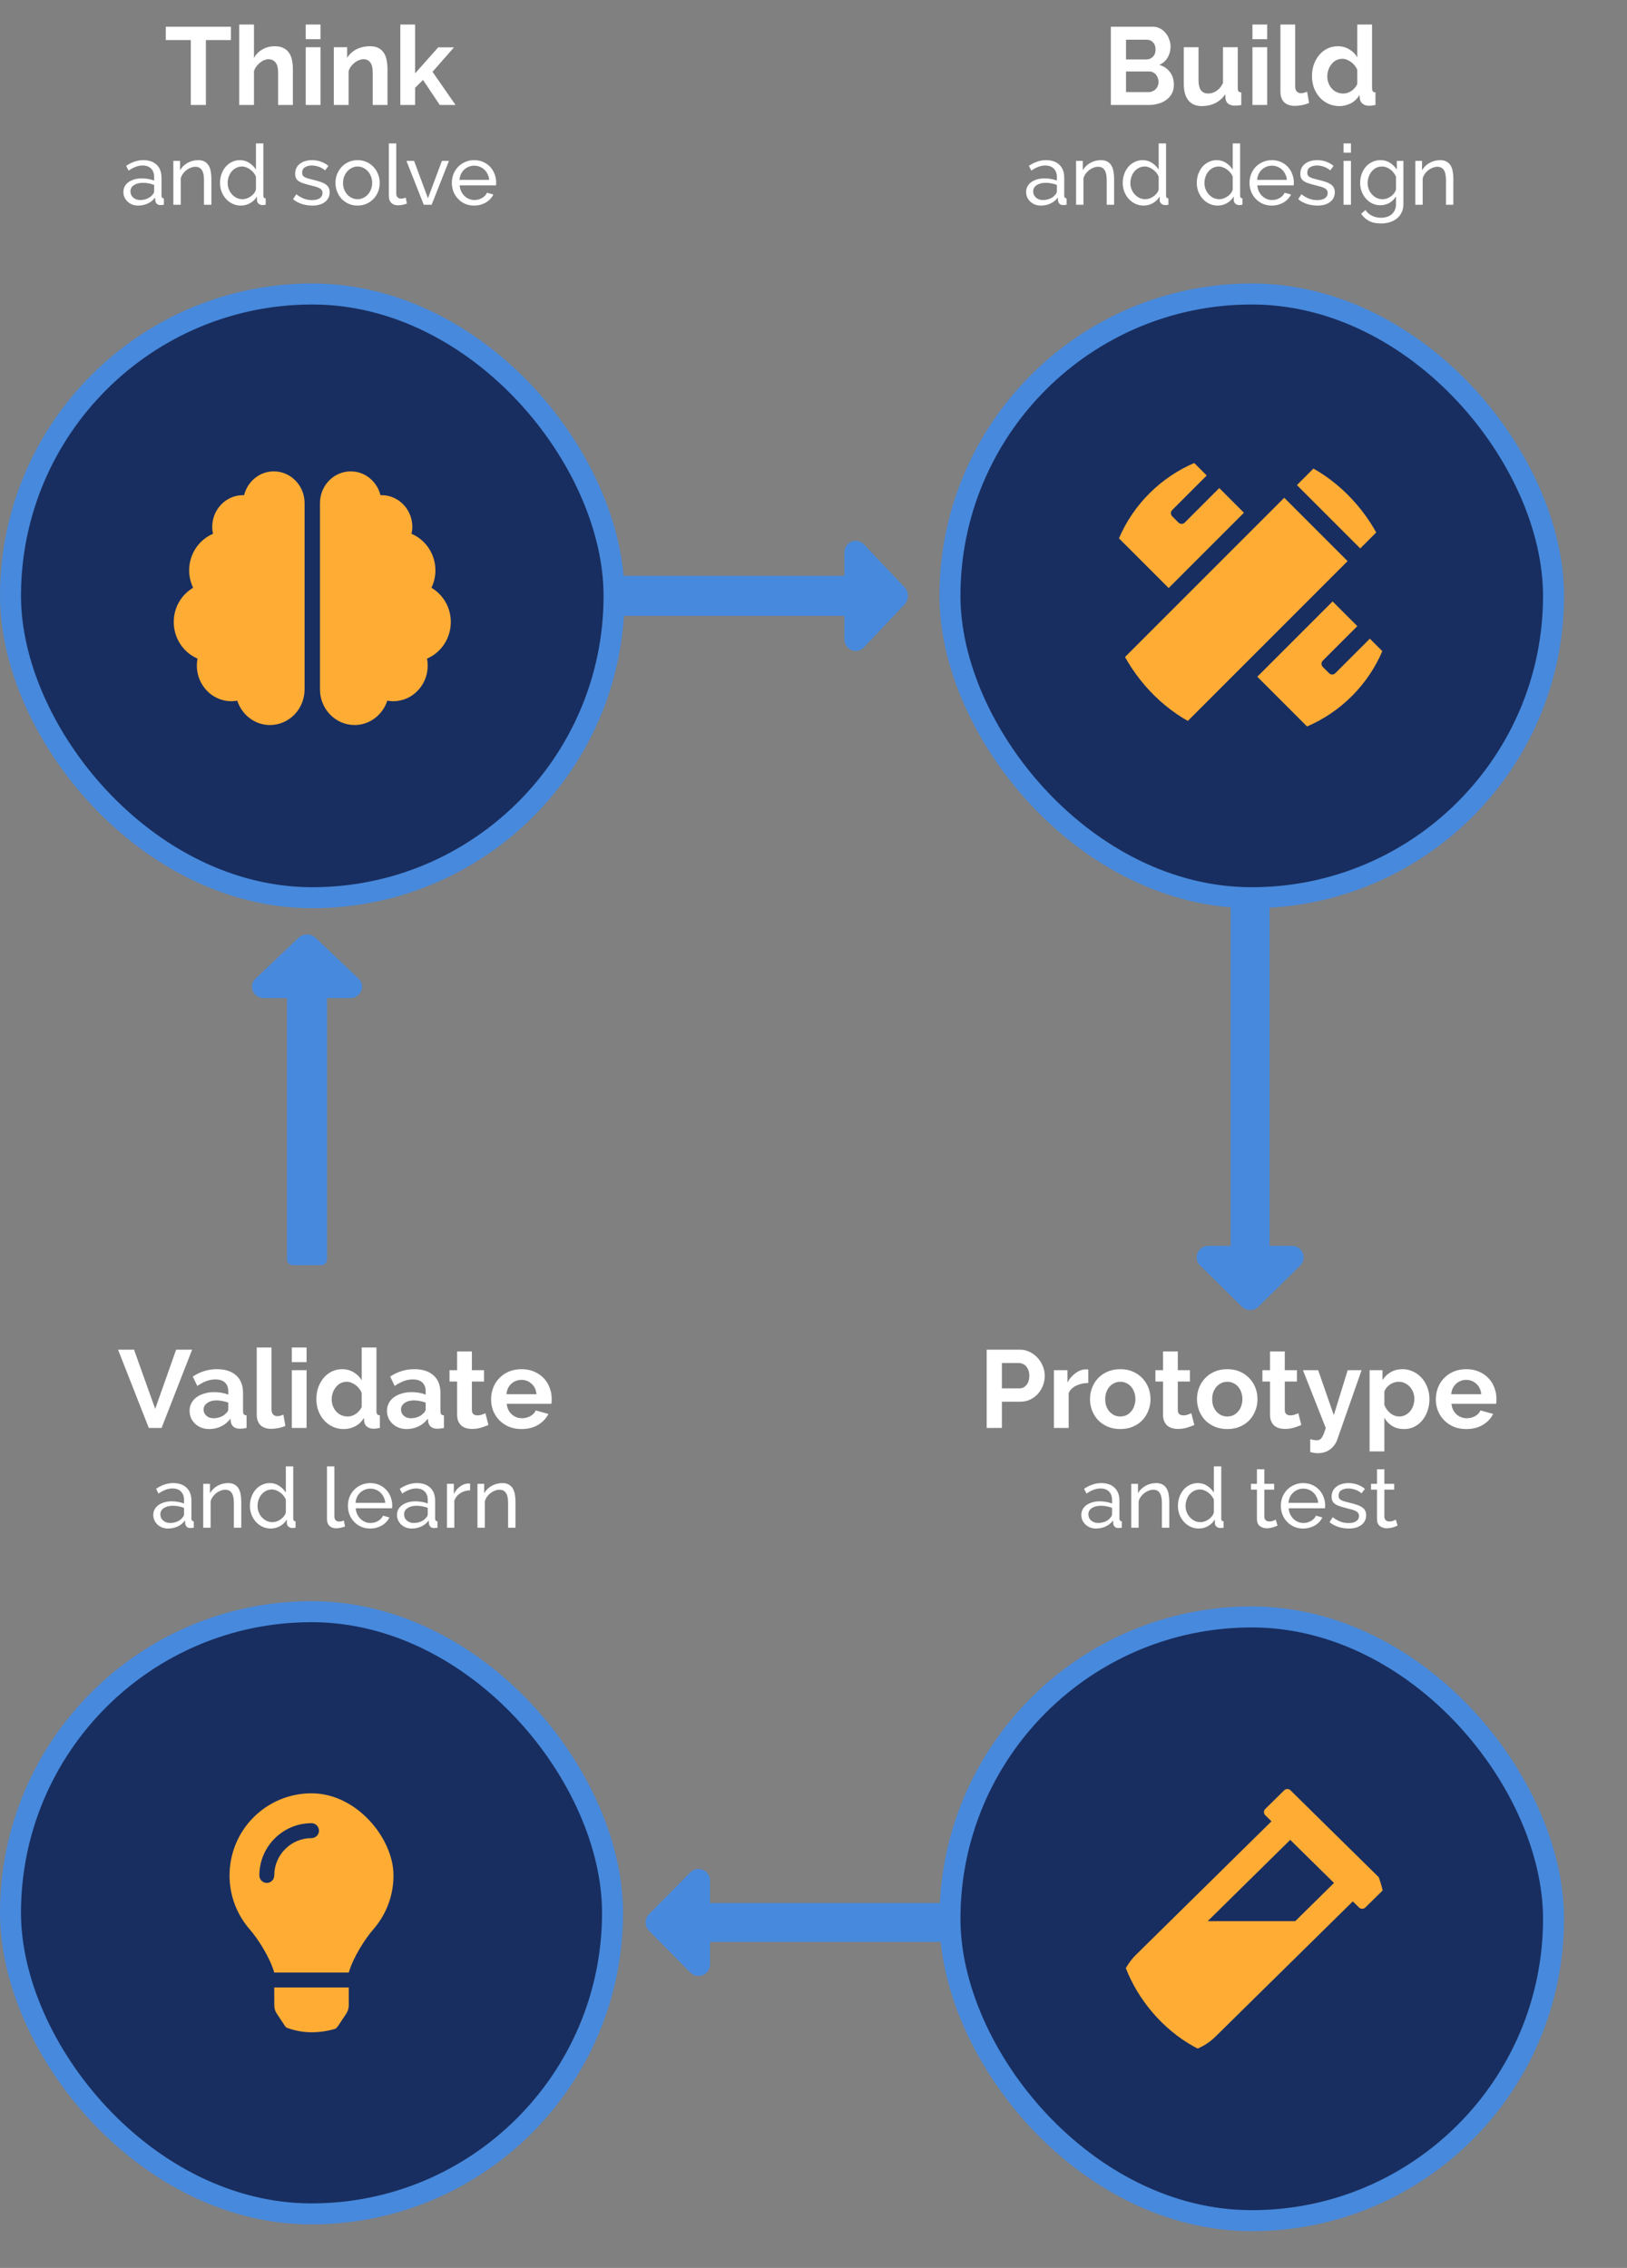 <svg width="310" height="432" viewBox="0 0 310 432" fill="none" xmlns="http://www.w3.org/2000/svg">
<rect x="0" y="0" width="310" height="432" fill="#808080" stroke="none"/>
<path d="M43.999 7.631H39.232V20H36.355V7.631H31.588V5.09H43.999V7.631ZM55.804 20H52.99V13.826C52.99 12.958 52.829 12.321 52.507 11.915C52.185 11.495 51.73 11.285 51.142 11.285C50.89 11.285 50.624 11.341 50.344 11.453C50.064 11.565 49.798 11.726 49.546 11.936C49.294 12.132 49.063 12.37 48.853 12.65C48.643 12.93 48.489 13.238 48.391 13.574V20H45.577V4.67H48.391V11.033C48.797 10.319 49.343 9.773 50.029 9.395C50.729 9.003 51.499 8.807 52.339 8.807C53.053 8.807 53.634 8.933 54.082 9.185C54.53 9.423 54.88 9.745 55.132 10.151C55.384 10.557 55.559 11.019 55.657 11.537C55.755 12.055 55.804 12.587 55.804 13.133V20ZM58.251 20V8.996H61.065V20H58.251ZM58.251 7.463V4.67H61.065V7.463H58.251ZM73.83 20H71.016V13.826C71.016 12.944 70.862 12.3 70.554 11.894C70.246 11.488 69.819 11.285 69.273 11.285C68.993 11.285 68.706 11.341 68.412 11.453C68.118 11.565 67.838 11.726 67.572 11.936C67.32 12.132 67.089 12.37 66.879 12.65C66.669 12.93 66.515 13.238 66.417 13.574V20H63.603V8.996H66.144V11.033C66.55 10.333 67.138 9.787 67.908 9.395C68.678 9.003 69.546 8.807 70.512 8.807C71.198 8.807 71.758 8.933 72.192 9.185C72.626 9.437 72.962 9.766 73.2 10.172C73.438 10.578 73.599 11.04 73.683 11.558C73.781 12.076 73.83 12.601 73.83 13.133V20ZM83.795 20L80.603 15.233L79.091 16.724V20H76.277V4.67H79.091V13.973L83.501 9.017H86.504L82.409 13.679L86.798 20H83.795ZM26.311 39.16C25.917 39.16 25.549 39.096 25.207 38.968C24.866 38.829 24.567 38.643 24.311 38.408C24.066 38.173 23.869 37.901 23.719 37.592C23.581 37.272 23.511 36.925 23.511 36.552C23.511 36.168 23.597 35.821 23.767 35.512C23.938 35.192 24.178 34.92 24.487 34.696C24.807 34.472 25.181 34.296 25.607 34.168C26.045 34.04 26.519 33.976 27.031 33.976C27.437 33.976 27.847 34.013 28.263 34.088C28.679 34.163 29.047 34.264 29.367 34.392V33.72C29.367 33.037 29.175 32.504 28.791 32.12C28.407 31.725 27.863 31.528 27.159 31.528C26.317 31.528 25.431 31.853 24.503 32.504L24.039 31.592C25.117 30.867 26.199 30.504 27.287 30.504C28.386 30.504 29.239 30.797 29.847 31.384C30.466 31.971 30.775 32.797 30.775 33.864V37.272C30.775 37.603 30.925 37.773 31.223 37.784V39C31.074 39.021 30.951 39.037 30.855 39.048C30.759 39.059 30.658 39.064 30.551 39.064C30.274 39.064 30.05 38.984 29.879 38.824C29.719 38.653 29.623 38.451 29.591 38.216L29.559 37.624C29.186 38.125 28.711 38.509 28.135 38.776C27.57 39.032 26.962 39.16 26.311 39.16ZM26.679 38.104C27.181 38.104 27.645 38.013 28.071 37.832C28.509 37.64 28.839 37.389 29.063 37.08C29.266 36.877 29.367 36.669 29.367 36.456V35.224C28.685 34.957 27.975 34.824 27.239 34.824C26.535 34.824 25.959 34.973 25.511 35.272C25.074 35.571 24.855 35.96 24.855 36.44C24.855 36.675 24.898 36.893 24.983 37.096C25.079 37.299 25.207 37.475 25.367 37.624C25.538 37.773 25.735 37.891 25.959 37.976C26.183 38.061 26.423 38.104 26.679 38.104ZM40.275 39H38.867V34.328C38.867 33.432 38.728 32.781 38.451 32.376C38.184 31.971 37.773 31.768 37.219 31.768C36.931 31.768 36.643 31.827 36.355 31.944C36.067 32.051 35.795 32.2 35.539 32.392C35.283 32.584 35.059 32.813 34.867 33.08C34.675 33.347 34.531 33.64 34.435 33.96V39H33.027V30.648H34.307V32.44C34.637 31.853 35.112 31.384 35.731 31.032C36.36 30.68 37.043 30.504 37.779 30.504C38.259 30.504 38.659 30.595 38.979 30.776C39.299 30.947 39.555 31.192 39.747 31.512C39.939 31.821 40.072 32.189 40.147 32.616C40.232 33.043 40.275 33.507 40.275 34.008V39ZM45.904 39.16C45.328 39.16 44.795 39.043 44.304 38.808C43.813 38.573 43.392 38.259 43.04 37.864C42.688 37.469 42.411 37.011 42.208 36.488C42.016 35.965 41.92 35.416 41.92 34.84C41.92 34.253 42.011 33.699 42.192 33.176C42.384 32.643 42.645 32.179 42.976 31.784C43.318 31.389 43.718 31.08 44.176 30.856C44.645 30.621 45.157 30.504 45.712 30.504C46.384 30.504 46.981 30.68 47.504 31.032C48.038 31.384 48.459 31.811 48.768 32.312V27.32H50.176V37.272C50.176 37.603 50.325 37.773 50.624 37.784V39C50.475 39.021 50.352 39.037 50.256 39.048C50.171 39.059 50.086 39.064 50 39.064C49.723 39.064 49.477 38.973 49.264 38.792C49.062 38.6 48.96 38.381 48.96 38.136V37.432C48.63 37.976 48.187 38.403 47.632 38.712C47.088 39.011 46.512 39.16 45.904 39.16ZM46.24 37.944C46.496 37.944 46.758 37.896 47.024 37.8C47.301 37.704 47.557 37.571 47.792 37.4C48.038 37.229 48.245 37.032 48.416 36.808C48.597 36.573 48.715 36.328 48.768 36.072V33.672C48.672 33.405 48.528 33.155 48.336 32.92C48.144 32.675 47.925 32.467 47.68 32.296C47.446 32.115 47.19 31.976 46.912 31.88C46.645 31.773 46.379 31.72 46.112 31.72C45.696 31.72 45.318 31.811 44.976 31.992C44.645 32.163 44.358 32.397 44.112 32.696C43.877 32.984 43.696 33.32 43.568 33.704C43.44 34.077 43.376 34.461 43.376 34.856C43.376 35.272 43.451 35.672 43.6 36.056C43.749 36.429 43.952 36.755 44.208 37.032C44.464 37.309 44.763 37.533 45.104 37.704C45.456 37.864 45.835 37.944 46.24 37.944ZM59.502 39.16C58.83 39.16 58.168 39.059 57.517 38.856C56.867 38.643 56.307 38.339 55.837 37.944L56.446 37C56.936 37.373 57.427 37.656 57.917 37.848C58.408 38.029 58.925 38.12 59.469 38.12C60.078 38.12 60.557 38.003 60.91 37.768C61.272 37.523 61.453 37.181 61.453 36.744C61.453 36.541 61.406 36.371 61.309 36.232C61.214 36.083 61.069 35.955 60.877 35.848C60.685 35.741 60.44 35.645 60.142 35.56C59.843 35.475 59.496 35.384 59.102 35.288C58.6 35.16 58.168 35.037 57.806 34.92C57.443 34.803 57.144 34.664 56.91 34.504C56.675 34.344 56.504 34.152 56.398 33.928C56.291 33.704 56.237 33.427 56.237 33.096C56.237 32.68 56.318 32.312 56.477 31.992C56.648 31.661 56.877 31.389 57.166 31.176C57.453 30.952 57.789 30.787 58.173 30.68C58.568 30.563 58.989 30.504 59.438 30.504C60.067 30.504 60.654 30.605 61.197 30.808C61.742 31.011 62.2 31.277 62.574 31.608L61.934 32.456C61.581 32.147 61.187 31.917 60.749 31.768C60.312 31.608 59.864 31.528 59.406 31.528C58.894 31.528 58.456 31.64 58.093 31.864C57.742 32.077 57.566 32.424 57.566 32.904C57.566 33.096 57.597 33.256 57.661 33.384C57.736 33.512 57.853 33.624 58.014 33.72C58.173 33.816 58.376 33.901 58.621 33.976C58.877 34.051 59.181 34.131 59.533 34.216C60.088 34.344 60.568 34.477 60.974 34.616C61.389 34.744 61.731 34.899 61.998 35.08C62.275 35.261 62.477 35.475 62.605 35.72C62.744 35.965 62.813 36.264 62.813 36.616C62.813 37.395 62.515 38.013 61.917 38.472C61.32 38.931 60.515 39.16 59.502 39.16ZM68.128 39.16C67.498 39.16 66.922 39.043 66.4 38.808C65.888 38.573 65.445 38.259 65.072 37.864C64.709 37.469 64.426 37.011 64.224 36.488C64.021 35.965 63.92 35.416 63.92 34.84C63.92 34.253 64.021 33.699 64.224 33.176C64.437 32.653 64.725 32.195 65.088 31.8C65.461 31.405 65.904 31.091 66.416 30.856C66.938 30.621 67.509 30.504 68.128 30.504C68.746 30.504 69.317 30.621 69.84 30.856C70.362 31.091 70.805 31.405 71.168 31.8C71.541 32.195 71.829 32.653 72.032 33.176C72.245 33.699 72.352 34.253 72.352 34.84C72.352 35.416 72.25 35.965 72.048 36.488C71.845 37.011 71.557 37.469 71.184 37.864C70.81 38.259 70.362 38.573 69.84 38.808C69.328 39.043 68.757 39.16 68.128 39.16ZM65.36 34.856C65.36 35.293 65.429 35.699 65.568 36.072C65.717 36.445 65.914 36.771 66.16 37.048C66.416 37.325 66.709 37.544 67.04 37.704C67.381 37.864 67.744 37.944 68.128 37.944C68.512 37.944 68.869 37.864 69.2 37.704C69.541 37.544 69.84 37.325 70.096 37.048C70.352 36.76 70.549 36.429 70.688 36.056C70.837 35.672 70.912 35.261 70.912 34.824C70.912 34.397 70.837 33.997 70.688 33.624C70.549 33.24 70.352 32.909 70.096 32.632C69.84 32.344 69.541 32.12 69.2 31.96C68.869 31.8 68.512 31.72 68.128 31.72C67.744 31.72 67.381 31.805 67.04 31.976C66.709 32.136 66.416 32.36 66.16 32.648C65.914 32.925 65.717 33.256 65.568 33.64C65.429 34.013 65.36 34.419 65.36 34.856ZM74.09 27.32H75.498V36.84C75.498 37.149 75.578 37.395 75.738 37.576C75.909 37.747 76.143 37.832 76.442 37.832C76.559 37.832 76.698 37.816 76.858 37.784C77.018 37.741 77.167 37.693 77.306 37.64L77.53 38.776C77.295 38.872 77.018 38.952 76.698 39.016C76.378 39.08 76.095 39.112 75.85 39.112C75.306 39.112 74.874 38.957 74.554 38.648C74.245 38.339 74.09 37.907 74.09 37.352V27.32ZM80.74 39L77.444 30.648H78.9L81.54 37.768L84.195 30.648H85.54L82.243 39H80.74ZM90.348 39.16C89.718 39.16 89.142 39.048 88.62 38.824C88.097 38.589 87.649 38.275 87.276 37.88C86.902 37.485 86.609 37.027 86.396 36.504C86.193 35.971 86.092 35.411 86.092 34.824C86.092 34.237 86.193 33.683 86.396 33.16C86.609 32.637 86.902 32.179 87.276 31.784C87.66 31.389 88.113 31.08 88.636 30.856C89.158 30.621 89.734 30.504 90.364 30.504C90.993 30.504 91.564 30.621 92.076 30.856C92.598 31.091 93.041 31.405 93.404 31.8C93.766 32.184 94.044 32.637 94.236 33.16C94.438 33.672 94.54 34.205 94.54 34.76C94.54 34.877 94.534 34.984 94.524 35.08C94.524 35.176 94.518 35.251 94.508 35.304H87.58C87.612 35.72 87.708 36.099 87.868 36.44C88.028 36.781 88.236 37.075 88.492 37.32C88.748 37.565 89.036 37.757 89.356 37.896C89.686 38.035 90.033 38.104 90.396 38.104C90.652 38.104 90.902 38.072 91.148 38.008C91.393 37.933 91.622 37.837 91.836 37.72C92.049 37.603 92.236 37.459 92.396 37.288C92.566 37.117 92.694 36.925 92.78 36.712L93.996 37.048C93.857 37.357 93.665 37.64 93.42 37.896C93.185 38.152 92.908 38.376 92.588 38.568C92.278 38.749 91.932 38.893 91.548 39C91.164 39.107 90.764 39.16 90.348 39.16ZM93.212 34.264C93.18 33.869 93.078 33.507 92.908 33.176C92.748 32.835 92.54 32.547 92.284 32.312C92.038 32.077 91.75 31.896 91.42 31.768C91.089 31.629 90.737 31.56 90.364 31.56C89.99 31.56 89.638 31.629 89.308 31.768C88.977 31.896 88.684 32.083 88.428 32.328C88.182 32.563 87.98 32.845 87.82 33.176C87.67 33.507 87.58 33.869 87.548 34.264H93.212Z" fill="white"/>
<path d="M223.662 16.157C223.662 16.787 223.536 17.34 223.284 17.816C223.032 18.292 222.682 18.691 222.234 19.013C221.8 19.335 221.289 19.58 220.701 19.748C220.127 19.916 219.511 20 218.853 20H211.65V5.09H219.63C220.148 5.09 220.617 5.202 221.037 5.426C221.457 5.65 221.814 5.944 222.108 6.308C222.402 6.658 222.626 7.064 222.78 7.526C222.948 7.974 223.032 8.429 223.032 8.891C223.032 9.619 222.85 10.305 222.486 10.949C222.122 11.579 221.59 12.048 220.89 12.356C221.744 12.608 222.416 13.063 222.906 13.721C223.41 14.365 223.662 15.177 223.662 16.157ZM220.743 15.611C220.743 15.345 220.694 15.093 220.596 14.855C220.512 14.603 220.393 14.386 220.239 14.204C220.085 14.022 219.903 13.882 219.693 13.784C219.483 13.672 219.252 13.616 219 13.616H214.548V17.543H218.853C219.119 17.543 219.364 17.494 219.588 17.396C219.826 17.298 220.029 17.165 220.197 16.997C220.365 16.815 220.498 16.605 220.596 16.367C220.694 16.129 220.743 15.877 220.743 15.611ZM214.548 7.568V11.327H218.412C218.902 11.327 219.315 11.159 219.651 10.823C220.001 10.487 220.176 10.025 220.176 9.437C220.176 8.863 220.015 8.408 219.693 8.072C219.385 7.736 219 7.568 218.538 7.568H214.548ZM229.011 20.21C227.877 20.21 227.016 19.846 226.428 19.118C225.84 18.39 225.546 17.312 225.546 15.884V8.996H228.36V15.275C228.36 16.969 228.969 17.816 230.187 17.816C230.733 17.816 231.258 17.655 231.762 17.333C232.28 16.997 232.7 16.493 233.022 15.821V8.996H235.836V16.766C235.836 17.06 235.885 17.27 235.983 17.396C236.095 17.522 236.27 17.592 236.508 17.606V20C236.228 20.056 235.99 20.091 235.794 20.105C235.612 20.119 235.444 20.126 235.29 20.126C234.786 20.126 234.373 20.014 234.051 19.79C233.743 19.552 233.561 19.23 233.505 18.824L233.442 17.942C232.952 18.698 232.322 19.265 231.552 19.643C230.782 20.021 229.935 20.21 229.011 20.21ZM238.632 20V8.996H241.446V20H238.632ZM238.632 7.463V4.67H241.446V7.463H238.632ZM243.964 4.67H246.778V16.472C246.778 16.878 246.876 17.193 247.072 17.417C247.268 17.641 247.548 17.753 247.912 17.753C248.08 17.753 248.262 17.725 248.458 17.669C248.668 17.613 248.864 17.543 249.046 17.459L249.424 19.601C249.046 19.783 248.605 19.923 248.101 20.021C247.597 20.119 247.142 20.168 246.736 20.168C245.854 20.168 245.168 19.937 244.678 19.475C244.202 18.999 243.964 18.327 243.964 17.459V4.67ZM255.207 20.21C254.451 20.21 253.751 20.063 253.107 19.769C252.463 19.475 251.91 19.069 251.448 18.551C250.986 18.033 250.622 17.431 250.356 16.745C250.104 16.045 249.978 15.296 249.978 14.498C249.978 13.7 250.097 12.958 250.335 12.272C250.587 11.586 250.93 10.984 251.364 10.466C251.798 9.948 252.316 9.542 252.918 9.248C253.52 8.954 254.178 8.807 254.892 8.807C255.704 8.807 256.432 9.003 257.076 9.395C257.734 9.787 258.245 10.298 258.609 10.928V4.67H261.423V16.766C261.423 17.06 261.472 17.27 261.57 17.396C261.668 17.522 261.836 17.592 262.074 17.606V20C261.584 20.098 261.185 20.147 260.877 20.147C260.373 20.147 259.96 20.021 259.638 19.769C259.316 19.517 259.134 19.188 259.092 18.782L259.029 18.089C258.623 18.789 258.07 19.321 257.37 19.685C256.684 20.035 255.963 20.21 255.207 20.21ZM255.942 17.816C256.208 17.816 256.481 17.774 256.761 17.69C257.041 17.592 257.3 17.459 257.538 17.291C257.776 17.123 257.986 16.927 258.168 16.703C258.364 16.479 258.511 16.234 258.609 15.968V13.343C258.497 13.035 258.336 12.755 258.126 12.503C257.93 12.237 257.699 12.013 257.433 11.831C257.181 11.635 256.908 11.481 256.614 11.369C256.334 11.257 256.054 11.201 255.774 11.201C255.354 11.201 254.962 11.292 254.598 11.474C254.248 11.656 253.947 11.908 253.695 12.23C253.443 12.538 253.247 12.895 253.107 13.301C252.967 13.707 252.897 14.127 252.897 14.561C252.897 15.023 252.974 15.45 253.128 15.842C253.282 16.234 253.492 16.577 253.758 16.871C254.024 17.165 254.339 17.396 254.703 17.564C255.081 17.732 255.494 17.816 255.942 17.816ZM198.311 39.16C197.917 39.16 197.549 39.096 197.207 38.968C196.866 38.829 196.567 38.643 196.311 38.408C196.066 38.173 195.869 37.901 195.719 37.592C195.581 37.272 195.511 36.925 195.511 36.552C195.511 36.168 195.597 35.821 195.767 35.512C195.938 35.192 196.178 34.92 196.487 34.696C196.807 34.472 197.181 34.296 197.607 34.168C198.045 34.04 198.519 33.976 199.031 33.976C199.437 33.976 199.847 34.013 200.263 34.088C200.679 34.163 201.047 34.264 201.367 34.392V33.72C201.367 33.037 201.175 32.504 200.791 32.12C200.407 31.725 199.863 31.528 199.159 31.528C198.317 31.528 197.431 31.853 196.503 32.504L196.039 31.592C197.117 30.867 198.199 30.504 199.287 30.504C200.386 30.504 201.239 30.797 201.847 31.384C202.466 31.971 202.775 32.797 202.775 33.864V37.272C202.775 37.603 202.925 37.773 203.223 37.784V39C203.074 39.021 202.951 39.037 202.855 39.048C202.759 39.059 202.658 39.064 202.551 39.064C202.274 39.064 202.05 38.984 201.879 38.824C201.719 38.653 201.623 38.451 201.591 38.216L201.559 37.624C201.186 38.125 200.711 38.509 200.135 38.776C199.57 39.032 198.962 39.16 198.311 39.16ZM198.679 38.104C199.181 38.104 199.645 38.013 200.071 37.832C200.509 37.64 200.839 37.389 201.063 37.08C201.266 36.877 201.367 36.669 201.367 36.456V35.224C200.685 34.957 199.975 34.824 199.239 34.824C198.535 34.824 197.959 34.973 197.511 35.272C197.074 35.571 196.855 35.96 196.855 36.44C196.855 36.675 196.898 36.893 196.983 37.096C197.079 37.299 197.207 37.475 197.367 37.624C197.538 37.773 197.735 37.891 197.959 37.976C198.183 38.061 198.423 38.104 198.679 38.104ZM212.275 39H210.867V34.328C210.867 33.432 210.728 32.781 210.451 32.376C210.184 31.971 209.773 31.768 209.219 31.768C208.931 31.768 208.643 31.827 208.355 31.944C208.067 32.051 207.795 32.2 207.539 32.392C207.283 32.584 207.059 32.813 206.867 33.08C206.675 33.347 206.531 33.64 206.435 33.96V39H205.027V30.648H206.307V32.44C206.637 31.853 207.112 31.384 207.731 31.032C208.36 30.68 209.043 30.504 209.779 30.504C210.259 30.504 210.659 30.595 210.979 30.776C211.299 30.947 211.555 31.192 211.747 31.512C211.939 31.821 212.072 32.189 212.147 32.616C212.232 33.043 212.275 33.507 212.275 34.008V39ZM217.904 39.16C217.328 39.16 216.795 39.043 216.304 38.808C215.813 38.573 215.392 38.259 215.04 37.864C214.688 37.469 214.411 37.011 214.208 36.488C214.016 35.965 213.92 35.416 213.92 34.84C213.92 34.253 214.011 33.699 214.192 33.176C214.384 32.643 214.645 32.179 214.976 31.784C215.317 31.389 215.717 31.08 216.176 30.856C216.645 30.621 217.157 30.504 217.712 30.504C218.384 30.504 218.981 30.68 219.504 31.032C220.037 31.384 220.459 31.811 220.768 32.312V27.32H222.176V37.272C222.176 37.603 222.325 37.773 222.624 37.784V39C222.475 39.021 222.352 39.037 222.256 39.048C222.171 39.059 222.085 39.064 222 39.064C221.723 39.064 221.477 38.973 221.264 38.792C221.061 38.6 220.96 38.381 220.96 38.136V37.432C220.629 37.976 220.187 38.403 219.632 38.712C219.088 39.011 218.512 39.16 217.904 39.16ZM218.24 37.944C218.496 37.944 218.757 37.896 219.024 37.8C219.301 37.704 219.557 37.571 219.792 37.4C220.037 37.229 220.245 37.032 220.416 36.808C220.597 36.573 220.715 36.328 220.768 36.072V33.672C220.672 33.405 220.528 33.155 220.336 32.92C220.144 32.675 219.925 32.467 219.68 32.296C219.445 32.115 219.189 31.976 218.912 31.88C218.645 31.773 218.379 31.72 218.112 31.72C217.696 31.72 217.317 31.811 216.976 31.992C216.645 32.163 216.357 32.397 216.112 32.696C215.877 32.984 215.696 33.32 215.568 33.704C215.44 34.077 215.376 34.461 215.376 34.856C215.376 35.272 215.451 35.672 215.6 36.056C215.749 36.429 215.952 36.755 216.208 37.032C216.464 37.309 216.763 37.533 217.104 37.704C217.456 37.864 217.835 37.944 218.24 37.944ZM232.014 39.16C231.438 39.16 230.904 39.043 230.414 38.808C229.923 38.573 229.502 38.259 229.15 37.864C228.798 37.469 228.52 37.011 228.318 36.488C228.126 35.965 228.03 35.416 228.03 34.84C228.03 34.253 228.12 33.699 228.302 33.176C228.494 32.643 228.755 32.179 229.086 31.784C229.427 31.389 229.827 31.08 230.286 30.856C230.755 30.621 231.267 30.504 231.822 30.504C232.494 30.504 233.091 30.68 233.614 31.032C234.147 31.384 234.568 31.811 234.878 32.312V27.32H236.286V37.272C236.286 37.603 236.435 37.773 236.734 37.784V39C236.584 39.021 236.462 39.037 236.366 39.048C236.28 39.059 236.195 39.064 236.11 39.064C235.832 39.064 235.587 38.973 235.374 38.792C235.171 38.6 235.07 38.381 235.07 38.136V37.432C234.739 37.976 234.296 38.403 233.742 38.712C233.198 39.011 232.622 39.16 232.014 39.16ZM232.35 37.944C232.606 37.944 232.867 37.896 233.134 37.8C233.411 37.704 233.667 37.571 233.902 37.4C234.147 37.229 234.355 37.032 234.526 36.808C234.707 36.573 234.824 36.328 234.878 36.072V33.672C234.782 33.405 234.638 33.155 234.446 32.92C234.254 32.675 234.035 32.467 233.79 32.296C233.555 32.115 233.299 31.976 233.022 31.88C232.755 31.773 232.488 31.72 232.222 31.72C231.806 31.72 231.427 31.811 231.086 31.992C230.755 32.163 230.467 32.397 230.222 32.696C229.987 32.984 229.806 33.32 229.678 33.704C229.55 34.077 229.486 34.461 229.486 34.856C229.486 35.272 229.56 35.672 229.71 36.056C229.859 36.429 230.062 36.755 230.318 37.032C230.574 37.309 230.872 37.533 231.214 37.704C231.566 37.864 231.944 37.944 232.35 37.944ZM242.332 39.16C241.703 39.16 241.127 39.048 240.604 38.824C240.081 38.589 239.633 38.275 239.26 37.88C238.887 37.485 238.593 37.027 238.38 36.504C238.177 35.971 238.076 35.411 238.076 34.824C238.076 34.237 238.177 33.683 238.38 33.16C238.593 32.637 238.887 32.179 239.26 31.784C239.644 31.389 240.097 31.08 240.62 30.856C241.143 30.621 241.719 30.504 242.348 30.504C242.977 30.504 243.548 30.621 244.06 30.856C244.583 31.091 245.025 31.405 245.388 31.8C245.751 32.184 246.028 32.637 246.22 33.16C246.423 33.672 246.524 34.205 246.524 34.76C246.524 34.877 246.519 34.984 246.508 35.08C246.508 35.176 246.503 35.251 246.492 35.304H239.564C239.596 35.72 239.692 36.099 239.852 36.44C240.012 36.781 240.22 37.075 240.476 37.32C240.732 37.565 241.02 37.757 241.34 37.896C241.671 38.035 242.017 38.104 242.38 38.104C242.636 38.104 242.887 38.072 243.132 38.008C243.377 37.933 243.607 37.837 243.82 37.72C244.033 37.603 244.22 37.459 244.38 37.288C244.551 37.117 244.679 36.925 244.764 36.712L245.98 37.048C245.841 37.357 245.649 37.64 245.404 37.896C245.169 38.152 244.892 38.376 244.572 38.568C244.263 38.749 243.916 38.893 243.532 39C243.148 39.107 242.748 39.16 242.332 39.16ZM245.196 34.264C245.164 33.869 245.063 33.507 244.892 33.176C244.732 32.835 244.524 32.547 244.268 32.312C244.023 32.077 243.735 31.896 243.404 31.768C243.073 31.629 242.721 31.56 242.348 31.56C241.975 31.56 241.623 31.629 241.292 31.768C240.961 31.896 240.668 32.083 240.412 32.328C240.167 32.563 239.964 32.845 239.804 33.176C239.655 33.507 239.564 33.869 239.532 34.264H245.196ZM251.017 39.16C250.345 39.16 249.684 39.059 249.033 38.856C248.382 38.643 247.822 38.339 247.353 37.944L247.961 37C248.452 37.373 248.942 37.656 249.433 37.848C249.924 38.029 250.441 38.12 250.985 38.12C251.593 38.12 252.073 38.003 252.425 37.768C252.788 37.523 252.969 37.181 252.969 36.744C252.969 36.541 252.921 36.371 252.825 36.232C252.729 36.083 252.585 35.955 252.393 35.848C252.201 35.741 251.956 35.645 251.657 35.56C251.358 35.475 251.012 35.384 250.617 35.288C250.116 35.16 249.684 35.037 249.321 34.92C248.958 34.803 248.66 34.664 248.425 34.504C248.19 34.344 248.02 34.152 247.913 33.928C247.806 33.704 247.753 33.427 247.753 33.096C247.753 32.68 247.833 32.312 247.993 31.992C248.164 31.661 248.393 31.389 248.681 31.176C248.969 30.952 249.305 30.787 249.689 30.68C250.084 30.563 250.505 30.504 250.953 30.504C251.582 30.504 252.169 30.605 252.713 30.808C253.257 31.011 253.716 31.277 254.089 31.608L253.449 32.456C253.097 32.147 252.702 31.917 252.265 31.768C251.828 31.608 251.38 31.528 250.921 31.528C250.409 31.528 249.972 31.64 249.609 31.864C249.257 32.077 249.081 32.424 249.081 32.904C249.081 33.096 249.113 33.256 249.177 33.384C249.252 33.512 249.369 33.624 249.529 33.72C249.689 33.816 249.892 33.901 250.137 33.976C250.393 34.051 250.697 34.131 251.049 34.216C251.604 34.344 252.084 34.477 252.489 34.616C252.905 34.744 253.246 34.899 253.513 35.08C253.79 35.261 253.993 35.475 254.121 35.72C254.26 35.965 254.329 36.264 254.329 36.616C254.329 37.395 254.03 38.013 253.433 38.472C252.836 38.931 252.03 39.16 251.017 39.16ZM255.995 39V30.648H257.403V39H255.995ZM255.995 29.08V27.32H257.403V29.08H255.995ZM263.011 39.096C262.446 39.096 261.923 38.979 261.443 38.744C260.974 38.509 260.568 38.195 260.227 37.8C259.886 37.405 259.619 36.952 259.427 36.44C259.246 35.928 259.155 35.395 259.155 34.84C259.155 34.253 259.246 33.699 259.427 33.176C259.619 32.643 259.886 32.179 260.227 31.784C260.568 31.389 260.974 31.08 261.443 30.856C261.923 30.621 262.451 30.504 263.027 30.504C263.731 30.504 264.339 30.675 264.851 31.016C265.363 31.357 265.795 31.789 266.147 32.312V30.648H267.395V38.904C267.395 39.501 267.283 40.024 267.059 40.472C266.835 40.931 266.531 41.315 266.147 41.624C265.763 41.933 265.31 42.168 264.787 42.328C264.275 42.488 263.726 42.568 263.139 42.568C262.19 42.568 261.416 42.403 260.819 42.072C260.232 41.752 259.742 41.304 259.347 40.728L260.163 40.008C260.494 40.499 260.92 40.867 261.443 41.112C261.966 41.357 262.531 41.48 263.139 41.48C263.523 41.48 263.886 41.427 264.227 41.32C264.579 41.213 264.883 41.053 265.139 40.84C265.395 40.627 265.598 40.36 265.747 40.04C265.907 39.72 265.987 39.341 265.987 38.904V37.432C265.827 37.688 265.635 37.923 265.411 38.136C265.198 38.339 264.963 38.515 264.707 38.664C264.451 38.803 264.179 38.909 263.891 38.984C263.603 39.059 263.31 39.096 263.011 39.096ZM263.443 37.944C263.742 37.944 264.03 37.891 264.307 37.784C264.584 37.677 264.84 37.539 265.075 37.368C265.31 37.187 265.507 36.984 265.667 36.76C265.827 36.536 265.934 36.307 265.987 36.072V33.672C265.87 33.384 265.715 33.123 265.523 32.888C265.342 32.653 265.134 32.451 264.899 32.28C264.664 32.099 264.408 31.96 264.131 31.864C263.864 31.768 263.592 31.72 263.315 31.72C262.888 31.72 262.504 31.811 262.163 31.992C261.832 32.173 261.55 32.413 261.315 32.712C261.08 33.011 260.899 33.352 260.771 33.736C260.643 34.109 260.579 34.488 260.579 34.872C260.579 35.288 260.654 35.683 260.803 36.056C260.952 36.429 261.155 36.755 261.411 37.032C261.667 37.309 261.966 37.533 262.307 37.704C262.659 37.864 263.038 37.944 263.443 37.944ZM276.915 39H275.507V34.328C275.507 33.432 275.369 32.781 275.091 32.376C274.825 31.971 274.414 31.768 273.859 31.768C273.571 31.768 273.283 31.827 272.995 31.944C272.707 32.051 272.435 32.2 272.179 32.392C271.923 32.584 271.699 32.813 271.507 33.08C271.315 33.347 271.171 33.64 271.075 33.96V39H269.667V30.648H270.947V32.44C271.278 31.853 271.753 31.384 272.371 31.032C273.001 30.68 273.683 30.504 274.419 30.504C274.899 30.504 275.299 30.595 275.619 30.776C275.939 30.947 276.195 31.192 276.387 31.512C276.579 31.821 276.713 32.189 276.787 32.616C276.873 33.043 276.915 33.507 276.915 34.008V39Z" fill="white"/>
<path d="M187.997 272V257.09H194.318C195.004 257.09 195.634 257.237 196.208 257.531C196.796 257.811 197.3 258.189 197.72 258.665C198.14 259.127 198.469 259.659 198.707 260.261C198.945 260.849 199.064 261.444 199.064 262.046C199.064 262.676 198.952 263.292 198.728 263.894C198.504 264.482 198.189 265.007 197.783 265.469C197.377 265.931 196.887 266.302 196.313 266.582C195.739 266.862 195.109 267.002 194.423 267.002H190.895V272H187.997ZM190.895 264.461H194.255C194.787 264.461 195.228 264.244 195.578 263.81C195.942 263.376 196.124 262.788 196.124 262.046C196.124 261.668 196.068 261.332 195.956 261.038C195.844 260.73 195.697 260.471 195.515 260.261C195.333 260.051 195.116 259.897 194.864 259.799C194.626 259.687 194.381 259.631 194.129 259.631H190.895V264.461ZM207.36 263.432C206.506 263.446 205.743 263.614 205.071 263.936C204.399 264.244 203.916 264.713 203.622 265.343V272H200.808V260.996H203.391V263.348C203.587 262.97 203.818 262.634 204.084 262.34C204.35 262.032 204.637 261.766 204.945 261.542C205.253 261.318 205.561 261.15 205.869 261.038C206.191 260.912 206.499 260.849 206.793 260.849C206.947 260.849 207.059 260.849 207.129 260.849C207.213 260.849 207.29 260.856 207.36 260.87V263.432ZM213.457 272.21C212.561 272.21 211.756 272.056 211.042 271.748C210.328 271.44 209.719 271.027 209.215 270.509C208.725 269.977 208.347 269.368 208.081 268.682C207.815 267.996 207.682 267.275 207.682 266.519C207.682 265.749 207.815 265.021 208.081 264.335C208.347 263.649 208.725 263.047 209.215 262.529C209.719 261.997 210.328 261.577 211.042 261.269C211.756 260.961 212.561 260.807 213.457 260.807C214.353 260.807 215.151 260.961 215.851 261.269C216.565 261.577 217.167 261.997 217.657 262.529C218.161 263.047 218.546 263.649 218.812 264.335C219.078 265.021 219.211 265.749 219.211 266.519C219.211 267.275 219.078 267.996 218.812 268.682C218.546 269.368 218.168 269.977 217.678 270.509C217.188 271.027 216.586 271.44 215.872 271.748C215.158 272.056 214.353 272.21 213.457 272.21ZM210.58 266.519C210.58 267.009 210.65 267.457 210.79 267.863C210.944 268.255 211.147 268.598 211.399 268.892C211.665 269.186 211.973 269.417 212.323 269.585C212.673 269.739 213.051 269.816 213.457 269.816C213.863 269.816 214.241 269.739 214.591 269.585C214.941 269.417 215.242 269.186 215.494 268.892C215.76 268.598 215.963 268.248 216.103 267.842C216.257 267.436 216.334 266.988 216.334 266.498C216.334 266.022 216.257 265.581 216.103 265.175C215.963 264.769 215.76 264.419 215.494 264.125C215.242 263.831 214.941 263.607 214.591 263.453C214.241 263.285 213.863 263.201 213.457 263.201C213.051 263.201 212.673 263.285 212.323 263.453C211.973 263.621 211.665 263.852 211.399 264.146C211.147 264.44 210.944 264.79 210.79 265.196C210.65 265.602 210.58 266.043 210.58 266.519ZM227.561 271.433C227.183 271.601 226.721 271.769 226.175 271.937C225.629 272.105 225.055 272.189 224.453 272.189C224.061 272.189 223.69 272.14 223.34 272.042C223.004 271.944 222.703 271.79 222.437 271.58C222.185 271.356 221.982 271.076 221.828 270.74C221.674 270.39 221.597 269.97 221.597 269.48V263.159H220.148V260.996H221.597V257.426H224.411V260.996H226.721V263.159H224.411V268.535C224.411 268.927 224.509 269.207 224.705 269.375C224.915 269.529 225.167 269.606 225.461 269.606C225.755 269.606 226.042 269.557 226.322 269.459C226.602 269.361 226.826 269.277 226.994 269.207L227.561 271.433ZM233.842 272.21C232.946 272.21 232.141 272.056 231.427 271.748C230.713 271.44 230.104 271.027 229.6 270.509C229.11 269.977 228.732 269.368 228.466 268.682C228.2 267.996 228.067 267.275 228.067 266.519C228.067 265.749 228.2 265.021 228.466 264.335C228.732 263.649 229.11 263.047 229.6 262.529C230.104 261.997 230.713 261.577 231.427 261.269C232.141 260.961 232.946 260.807 233.842 260.807C234.738 260.807 235.536 260.961 236.236 261.269C236.95 261.577 237.552 261.997 238.042 262.529C238.546 263.047 238.931 263.649 239.197 264.335C239.463 265.021 239.596 265.749 239.596 266.519C239.596 267.275 239.463 267.996 239.197 268.682C238.931 269.368 238.553 269.977 238.063 270.509C237.573 271.027 236.971 271.44 236.257 271.748C235.543 272.056 234.738 272.21 233.842 272.21ZM230.965 266.519C230.965 267.009 231.035 267.457 231.175 267.863C231.329 268.255 231.532 268.598 231.784 268.892C232.05 269.186 232.358 269.417 232.708 269.585C233.058 269.739 233.436 269.816 233.842 269.816C234.248 269.816 234.626 269.739 234.976 269.585C235.326 269.417 235.627 269.186 235.879 268.892C236.145 268.598 236.348 268.248 236.488 267.842C236.642 267.436 236.719 266.988 236.719 266.498C236.719 266.022 236.642 265.581 236.488 265.175C236.348 264.769 236.145 264.419 235.879 264.125C235.627 263.831 235.326 263.607 234.976 263.453C234.626 263.285 234.248 263.201 233.842 263.201C233.436 263.201 233.058 263.285 232.708 263.453C232.358 263.621 232.05 263.852 231.784 264.146C231.532 264.44 231.329 264.79 231.175 265.196C231.035 265.602 230.965 266.043 230.965 266.519ZM247.946 271.433C247.568 271.601 247.106 271.769 246.56 271.937C246.014 272.105 245.44 272.189 244.838 272.189C244.446 272.189 244.075 272.14 243.725 272.042C243.389 271.944 243.088 271.79 242.822 271.58C242.57 271.356 242.367 271.076 242.213 270.74C242.059 270.39 241.982 269.97 241.982 269.48V263.159H240.533V260.996H241.982V257.426H244.796V260.996H247.106V263.159H244.796V268.535C244.796 268.927 244.894 269.207 245.09 269.375C245.3 269.529 245.552 269.606 245.846 269.606C246.14 269.606 246.427 269.557 246.707 269.459C246.987 269.361 247.211 269.277 247.379 269.207L247.946 271.433ZM249.642 274.142C249.88 274.212 250.111 274.261 250.335 274.289C250.559 274.331 250.748 274.352 250.902 274.352C251.084 274.352 251.252 274.317 251.406 274.247C251.56 274.177 251.7 274.051 251.826 273.869C251.952 273.701 252.078 273.463 252.204 273.155C252.33 272.847 252.463 272.462 252.603 272L248.256 260.996H251.154L254.136 269.564L256.782 260.996H259.428L254.808 274.184C254.542 274.954 254.087 275.584 253.443 276.074C252.799 276.564 252.001 276.809 251.049 276.809C250.825 276.809 250.594 276.788 250.356 276.746C250.132 276.718 249.894 276.662 249.642 276.578V274.142ZM267.551 272.21C266.683 272.21 265.927 272.021 265.283 271.643C264.639 271.251 264.135 270.726 263.771 270.068V276.473H260.957V260.996H263.414V262.886C263.82 262.242 264.345 261.738 264.989 261.374C265.633 260.996 266.375 260.807 267.215 260.807C267.957 260.807 268.643 260.961 269.273 261.269C269.903 261.563 270.442 261.969 270.89 262.487C271.352 262.991 271.709 263.593 271.961 264.293C272.227 264.979 272.36 265.707 272.36 266.477C272.36 267.275 272.241 268.024 272.003 268.724C271.765 269.424 271.429 270.033 270.995 270.551C270.575 271.069 270.071 271.475 269.483 271.769C268.895 272.063 268.251 272.21 267.551 272.21ZM266.606 269.816C267.026 269.816 267.411 269.725 267.761 269.543C268.125 269.361 268.433 269.116 268.685 268.808C268.937 268.5 269.133 268.143 269.273 267.737C269.413 267.331 269.483 266.911 269.483 266.477C269.483 266.015 269.406 265.588 269.252 265.196C269.098 264.79 268.881 264.44 268.601 264.146C268.335 263.852 268.013 263.621 267.635 263.453C267.271 263.285 266.872 263.201 266.438 263.201C266.172 263.201 265.899 263.25 265.619 263.348C265.339 263.432 265.08 263.558 264.842 263.726C264.604 263.894 264.387 264.09 264.191 264.314C264.009 264.538 263.869 264.783 263.771 265.049V267.632C264.023 268.262 264.408 268.787 264.926 269.207C265.444 269.613 266.004 269.816 266.606 269.816ZM279.37 272.21C278.488 272.21 277.69 272.063 276.976 271.769C276.262 271.461 275.653 271.048 275.149 270.53C274.645 270.012 274.253 269.41 273.973 268.724C273.707 268.038 273.574 267.317 273.574 266.561C273.574 265.777 273.707 265.042 273.973 264.356C274.239 263.656 274.624 263.047 275.128 262.529C275.632 261.997 276.241 261.577 276.955 261.269C277.683 260.961 278.495 260.807 279.391 260.807C280.287 260.807 281.085 260.961 281.785 261.269C282.499 261.577 283.101 261.99 283.591 262.508C284.095 263.026 284.473 263.628 284.725 264.314C284.991 265 285.124 265.714 285.124 266.456C285.124 266.638 285.117 266.813 285.103 266.981C285.103 267.149 285.089 267.289 285.061 267.401H276.556C276.598 267.835 276.703 268.22 276.871 268.556C277.039 268.892 277.256 269.179 277.522 269.417C277.788 269.655 278.089 269.837 278.425 269.963C278.761 270.089 279.111 270.152 279.475 270.152C280.035 270.152 280.56 270.019 281.05 269.753C281.554 269.473 281.897 269.109 282.079 268.661L284.494 269.333C284.088 270.173 283.437 270.866 282.541 271.412C281.659 271.944 280.602 272.21 279.37 272.21ZM282.226 265.574C282.156 264.748 281.848 264.09 281.302 263.6C280.77 263.096 280.119 262.844 279.349 262.844C278.971 262.844 278.614 262.914 278.278 263.054C277.956 263.18 277.669 263.362 277.417 263.6C277.165 263.838 276.955 264.125 276.787 264.461C276.633 264.797 276.542 265.168 276.514 265.574H282.226ZM208.827 291.16C208.432 291.16 208.064 291.096 207.723 290.968C207.382 290.829 207.083 290.643 206.827 290.408C206.582 290.173 206.384 289.901 206.235 289.592C206.096 289.272 206.027 288.925 206.027 288.552C206.027 288.168 206.112 287.821 206.283 287.512C206.454 287.192 206.694 286.92 207.003 286.696C207.323 286.472 207.696 286.296 208.123 286.168C208.56 286.04 209.035 285.976 209.547 285.976C209.952 285.976 210.363 286.013 210.779 286.088C211.195 286.163 211.563 286.264 211.883 286.392V285.72C211.883 285.037 211.691 284.504 211.307 284.12C210.923 283.725 210.379 283.528 209.675 283.528C208.832 283.528 207.947 283.853 207.019 284.504L206.555 283.592C207.632 282.867 208.715 282.504 209.803 282.504C210.902 282.504 211.755 282.797 212.363 283.384C212.982 283.971 213.291 284.797 213.291 285.864V289.272C213.291 289.603 213.44 289.773 213.739 289.784V291C213.59 291.021 213.467 291.037 213.371 291.048C213.275 291.059 213.174 291.064 213.067 291.064C212.79 291.064 212.566 290.984 212.395 290.824C212.235 290.653 212.139 290.451 212.107 290.216L212.075 289.624C211.702 290.125 211.227 290.509 210.651 290.776C210.086 291.032 209.478 291.16 208.827 291.16ZM209.195 290.104C209.696 290.104 210.16 290.013 210.587 289.832C211.024 289.64 211.355 289.389 211.579 289.08C211.782 288.877 211.883 288.669 211.883 288.456V287.224C211.2 286.957 210.491 286.824 209.755 286.824C209.051 286.824 208.475 286.973 208.027 287.272C207.59 287.571 207.371 287.96 207.371 288.44C207.371 288.675 207.414 288.893 207.499 289.096C207.595 289.299 207.723 289.475 207.883 289.624C208.054 289.773 208.251 289.891 208.475 289.976C208.699 290.061 208.939 290.104 209.195 290.104ZM222.79 291H221.382V286.328C221.382 285.432 221.244 284.781 220.966 284.376C220.7 283.971 220.289 283.768 219.734 283.768C219.446 283.768 219.158 283.827 218.87 283.944C218.582 284.051 218.31 284.2 218.054 284.392C217.798 284.584 217.574 284.813 217.382 285.08C217.19 285.347 217.046 285.64 216.95 285.96V291H215.542V282.648H216.822V284.44C217.153 283.853 217.628 283.384 218.246 283.032C218.876 282.68 219.558 282.504 220.294 282.504C220.774 282.504 221.174 282.595 221.494 282.776C221.814 282.947 222.07 283.192 222.262 283.512C222.454 283.821 222.588 284.189 222.662 284.616C222.748 285.043 222.79 285.507 222.79 286.008V291ZM228.42 291.16C227.844 291.16 227.31 291.043 226.82 290.808C226.329 290.573 225.908 290.259 225.556 289.864C225.204 289.469 224.926 289.011 224.724 288.488C224.532 287.965 224.436 287.416 224.436 286.84C224.436 286.253 224.526 285.699 224.708 285.176C224.9 284.643 225.161 284.179 225.492 283.784C225.833 283.389 226.233 283.08 226.692 282.856C227.161 282.621 227.673 282.504 228.228 282.504C228.9 282.504 229.497 282.68 230.02 283.032C230.553 283.384 230.974 283.811 231.284 284.312V279.32H232.692V289.272C232.692 289.603 232.841 289.773 233.14 289.784V291C232.99 291.021 232.868 291.037 232.772 291.048C232.686 291.059 232.601 291.064 232.516 291.064C232.238 291.064 231.993 290.973 231.78 290.792C231.577 290.6 231.476 290.381 231.476 290.136V289.432C231.145 289.976 230.702 290.403 230.148 290.712C229.604 291.011 229.028 291.16 228.42 291.16ZM228.756 289.944C229.012 289.944 229.273 289.896 229.54 289.8C229.817 289.704 230.073 289.571 230.308 289.4C230.553 289.229 230.761 289.032 230.932 288.808C231.113 288.573 231.23 288.328 231.284 288.072V285.672C231.188 285.405 231.044 285.155 230.852 284.92C230.66 284.675 230.441 284.467 230.196 284.296C229.961 284.115 229.705 283.976 229.428 283.88C229.161 283.773 228.894 283.72 228.628 283.72C228.212 283.72 227.833 283.811 227.492 283.992C227.161 284.163 226.873 284.397 226.628 284.696C226.393 284.984 226.212 285.32 226.084 285.704C225.956 286.077 225.892 286.461 225.892 286.856C225.892 287.272 225.966 287.672 226.116 288.056C226.265 288.429 226.468 288.755 226.724 289.032C226.98 289.309 227.278 289.533 227.62 289.704C227.972 289.864 228.35 289.944 228.756 289.944ZM243.409 290.584C243.324 290.627 243.212 290.68 243.073 290.744C242.934 290.797 242.774 290.856 242.593 290.92C242.422 290.973 242.23 291.016 242.017 291.048C241.814 291.091 241.601 291.112 241.377 291.112C240.865 291.112 240.422 290.973 240.049 290.696C239.676 290.408 239.489 289.965 239.489 289.368V283.752H238.353V282.648H239.489V279.864H240.897V282.648H242.769V283.752H240.897V288.936C240.918 289.245 241.02 289.469 241.201 289.608C241.382 289.747 241.596 289.816 241.841 289.816C242.118 289.816 242.369 289.773 242.593 289.688C242.828 289.592 242.988 289.517 243.073 289.464L243.409 290.584ZM248.301 291.16C247.671 291.16 247.095 291.048 246.573 290.824C246.05 290.589 245.602 290.275 245.229 289.88C244.855 289.485 244.562 289.027 244.349 288.504C244.146 287.971 244.045 287.411 244.045 286.824C244.045 286.237 244.146 285.683 244.349 285.16C244.562 284.637 244.855 284.179 245.229 283.784C245.613 283.389 246.066 283.08 246.589 282.856C247.111 282.621 247.687 282.504 248.317 282.504C248.946 282.504 249.517 282.621 250.029 282.856C250.551 283.091 250.994 283.405 251.357 283.8C251.719 284.184 251.997 284.637 252.189 285.16C252.391 285.672 252.493 286.205 252.493 286.76C252.493 286.877 252.487 286.984 252.477 287.08C252.477 287.176 252.471 287.251 252.461 287.304H245.533C245.565 287.72 245.661 288.099 245.821 288.44C245.981 288.781 246.189 289.075 246.445 289.32C246.701 289.565 246.989 289.757 247.309 289.896C247.639 290.035 247.986 290.104 248.349 290.104C248.605 290.104 248.855 290.072 249.101 290.008C249.346 289.933 249.575 289.837 249.789 289.72C250.002 289.603 250.189 289.459 250.349 289.288C250.519 289.117 250.647 288.925 250.733 288.712L251.949 289.048C251.81 289.357 251.618 289.64 251.373 289.896C251.138 290.152 250.861 290.376 250.541 290.568C250.231 290.749 249.885 290.893 249.501 291C249.117 291.107 248.717 291.16 248.301 291.16ZM251.165 286.264C251.133 285.869 251.031 285.507 250.861 285.176C250.701 284.835 250.493 284.547 250.237 284.312C249.991 284.077 249.703 283.896 249.373 283.768C249.042 283.629 248.69 283.56 248.317 283.56C247.943 283.56 247.591 283.629 247.261 283.768C246.93 283.896 246.637 284.083 246.381 284.328C246.135 284.563 245.933 284.845 245.773 285.176C245.623 285.507 245.533 285.869 245.501 286.264H251.165ZM256.986 291.16C256.314 291.16 255.653 291.059 255.002 290.856C254.351 290.643 253.791 290.339 253.322 289.944L253.93 289C254.421 289.373 254.911 289.656 255.402 289.848C255.893 290.029 256.41 290.12 256.954 290.12C257.562 290.12 258.042 290.003 258.394 289.768C258.757 289.523 258.938 289.181 258.938 288.744C258.938 288.541 258.89 288.371 258.794 288.232C258.698 288.083 258.554 287.955 258.362 287.848C258.17 287.741 257.925 287.645 257.626 287.56C257.327 287.475 256.981 287.384 256.586 287.288C256.085 287.16 255.653 287.037 255.29 286.92C254.927 286.803 254.629 286.664 254.394 286.504C254.159 286.344 253.989 286.152 253.882 285.928C253.775 285.704 253.722 285.427 253.722 285.096C253.722 284.68 253.802 284.312 253.962 283.992C254.133 283.661 254.362 283.389 254.65 283.176C254.938 282.952 255.274 282.787 255.658 282.68C256.053 282.563 256.474 282.504 256.922 282.504C257.551 282.504 258.138 282.605 258.682 282.808C259.226 283.011 259.685 283.277 260.058 283.608L259.418 284.456C259.066 284.147 258.671 283.917 258.234 283.768C257.797 283.608 257.349 283.528 256.89 283.528C256.378 283.528 255.941 283.64 255.578 283.864C255.226 284.077 255.05 284.424 255.05 284.904C255.05 285.096 255.082 285.256 255.146 285.384C255.221 285.512 255.338 285.624 255.498 285.72C255.658 285.816 255.861 285.901 256.106 285.976C256.362 286.051 256.666 286.131 257.018 286.216C257.573 286.344 258.053 286.477 258.458 286.616C258.874 286.744 259.215 286.899 259.482 287.08C259.759 287.261 259.962 287.475 260.09 287.72C260.229 287.965 260.298 288.264 260.298 288.616C260.298 289.395 259.999 290.013 259.402 290.472C258.805 290.931 257.999 291.16 256.986 291.16ZM266.284 290.584C266.199 290.627 266.087 290.68 265.948 290.744C265.809 290.797 265.649 290.856 265.468 290.92C265.297 290.973 265.105 291.016 264.892 291.048C264.689 291.091 264.476 291.112 264.252 291.112C263.74 291.112 263.297 290.973 262.924 290.696C262.551 290.408 262.364 289.965 262.364 289.368V283.752H261.228V282.648H262.364V279.864H263.772V282.648H265.644V283.752H263.772V288.936C263.793 289.245 263.895 289.469 264.076 289.608C264.257 289.747 264.471 289.816 264.716 289.816C264.993 289.816 265.244 289.773 265.468 289.688C265.703 289.592 265.863 289.517 265.948 289.464L266.284 290.584Z" fill="white"/>
<path d="M25.538 257.09L29.57 268.367L33.56 257.09H36.605L30.788 272H28.352L22.493 257.09H25.538ZM39.881 272.21C39.349 272.21 38.852 272.126 38.39 271.958C37.928 271.776 37.529 271.531 37.193 271.223C36.857 270.901 36.591 270.53 36.395 270.11C36.213 269.69 36.122 269.228 36.122 268.724C36.122 268.206 36.234 267.73 36.458 267.296C36.696 266.848 37.018 266.47 37.424 266.162C37.844 265.854 38.341 265.616 38.915 265.448C39.489 265.266 40.119 265.175 40.805 265.175C41.295 265.175 41.771 265.217 42.233 265.301C42.709 265.385 43.129 265.504 43.493 265.658V265.028C43.493 264.3 43.283 263.74 42.863 263.348C42.457 262.956 41.848 262.76 41.036 262.76C40.448 262.76 39.874 262.865 39.314 263.075C38.754 263.285 38.18 263.593 37.592 263.999L36.731 262.214C38.145 261.276 39.671 260.807 41.309 260.807C42.891 260.807 44.116 261.199 44.984 261.983C45.866 262.753 46.307 263.873 46.307 265.343V268.766C46.307 269.06 46.356 269.27 46.454 269.396C46.566 269.522 46.741 269.592 46.979 269.606V272C46.503 272.098 46.09 272.147 45.74 272.147C45.208 272.147 44.795 272.028 44.501 271.79C44.221 271.552 44.046 271.237 43.976 270.845L43.913 270.236C43.423 270.88 42.828 271.37 42.128 271.706C41.428 272.042 40.679 272.21 39.881 272.21ZM40.679 270.152C41.155 270.152 41.603 270.068 42.023 269.9C42.457 269.732 42.793 269.508 43.031 269.228C43.339 268.99 43.493 268.724 43.493 268.43V267.17C43.157 267.044 42.793 266.946 42.401 266.876C42.009 266.792 41.631 266.75 41.267 266.75C40.539 266.75 39.944 266.918 39.482 267.254C39.02 267.576 38.789 267.989 38.789 268.493C38.789 268.969 38.971 269.368 39.335 269.69C39.699 269.998 40.147 270.152 40.679 270.152ZM48.915 256.67H51.729V268.472C51.729 268.878 51.827 269.193 52.023 269.417C52.219 269.641 52.499 269.753 52.863 269.753C53.031 269.753 53.213 269.725 53.409 269.669C53.619 269.613 53.815 269.543 53.997 269.459L54.375 271.601C53.997 271.783 53.556 271.923 53.052 272.021C52.548 272.119 52.093 272.168 51.687 272.168C50.805 272.168 50.119 271.937 49.629 271.475C49.153 270.999 48.915 270.327 48.915 269.459V256.67ZM55.601 272V260.996H58.415V272H55.601ZM55.601 259.463V256.67H58.415V259.463H55.601ZM65.511 272.21C64.755 272.21 64.055 272.063 63.411 271.769C62.767 271.475 62.214 271.069 61.752 270.551C61.29 270.033 60.926 269.431 60.66 268.745C60.408 268.045 60.282 267.296 60.282 266.498C60.282 265.7 60.401 264.958 60.639 264.272C60.891 263.586 61.234 262.984 61.668 262.466C62.102 261.948 62.62 261.542 63.222 261.248C63.824 260.954 64.482 260.807 65.196 260.807C66.008 260.807 66.736 261.003 67.38 261.395C68.038 261.787 68.549 262.298 68.913 262.928V256.67H71.727V268.766C71.727 269.06 71.776 269.27 71.874 269.396C71.972 269.522 72.14 269.592 72.378 269.606V272C71.888 272.098 71.489 272.147 71.181 272.147C70.677 272.147 70.264 272.021 69.942 271.769C69.62 271.517 69.438 271.188 69.396 270.782L69.333 270.089C68.927 270.789 68.374 271.321 67.674 271.685C66.988 272.035 66.267 272.21 65.511 272.21ZM66.246 269.816C66.512 269.816 66.785 269.774 67.065 269.69C67.345 269.592 67.604 269.459 67.842 269.291C68.08 269.123 68.29 268.927 68.472 268.703C68.668 268.479 68.815 268.234 68.913 267.968V265.343C68.801 265.035 68.64 264.755 68.43 264.503C68.234 264.237 68.003 264.013 67.737 263.831C67.485 263.635 67.212 263.481 66.918 263.369C66.638 263.257 66.358 263.201 66.078 263.201C65.658 263.201 65.266 263.292 64.902 263.474C64.552 263.656 64.251 263.908 63.999 264.23C63.747 264.538 63.551 264.895 63.411 265.301C63.271 265.707 63.201 266.127 63.201 266.561C63.201 267.023 63.278 267.45 63.432 267.842C63.586 268.234 63.796 268.577 64.062 268.871C64.328 269.165 64.643 269.396 65.007 269.564C65.385 269.732 65.798 269.816 66.246 269.816ZM77.492 272.21C76.96 272.21 76.463 272.126 76.001 271.958C75.539 271.776 75.14 271.531 74.804 271.223C74.468 270.901 74.202 270.53 74.006 270.11C73.824 269.69 73.733 269.228 73.733 268.724C73.733 268.206 73.845 267.73 74.069 267.296C74.307 266.848 74.629 266.47 75.035 266.162C75.455 265.854 75.952 265.616 76.526 265.448C77.1 265.266 77.73 265.175 78.416 265.175C78.906 265.175 79.382 265.217 79.844 265.301C80.32 265.385 80.74 265.504 81.104 265.658V265.028C81.104 264.3 80.894 263.74 80.474 263.348C80.068 262.956 79.459 262.76 78.647 262.76C78.059 262.76 77.485 262.865 76.925 263.075C76.365 263.285 75.791 263.593 75.203 263.999L74.342 262.214C75.756 261.276 77.282 260.807 78.92 260.807C80.502 260.807 81.727 261.199 82.595 261.983C83.477 262.753 83.918 263.873 83.918 265.343V268.766C83.918 269.06 83.967 269.27 84.065 269.396C84.177 269.522 84.352 269.592 84.59 269.606V272C84.114 272.098 83.701 272.147 83.351 272.147C82.819 272.147 82.406 272.028 82.112 271.79C81.832 271.552 81.657 271.237 81.587 270.845L81.524 270.236C81.034 270.88 80.439 271.37 79.739 271.706C79.039 272.042 78.29 272.21 77.492 272.21ZM78.29 270.152C78.766 270.152 79.214 270.068 79.634 269.9C80.068 269.732 80.404 269.508 80.642 269.228C80.95 268.99 81.104 268.724 81.104 268.43V267.17C80.768 267.044 80.404 266.946 80.012 266.876C79.62 266.792 79.242 266.75 78.878 266.75C78.15 266.75 77.555 266.918 77.093 267.254C76.631 267.576 76.4 267.989 76.4 268.493C76.4 268.969 76.582 269.368 76.946 269.69C77.31 269.998 77.758 270.152 78.29 270.152ZM93.06 271.433C92.682 271.601 92.22 271.769 91.674 271.937C91.128 272.105 90.554 272.189 89.952 272.189C89.56 272.189 89.189 272.14 88.839 272.042C88.503 271.944 88.202 271.79 87.936 271.58C87.684 271.356 87.481 271.076 87.327 270.74C87.173 270.39 87.096 269.97 87.096 269.48V263.159H85.647V260.996H87.096V257.426H89.91V260.996H92.22V263.159H89.91V268.535C89.91 268.927 90.008 269.207 90.204 269.375C90.414 269.529 90.666 269.606 90.96 269.606C91.254 269.606 91.541 269.557 91.821 269.459C92.101 269.361 92.325 269.277 92.493 269.207L93.06 271.433ZM99.362 272.21C98.48 272.21 97.681 272.063 96.968 271.769C96.254 271.461 95.644 271.048 95.141 270.53C94.636 270.012 94.245 269.41 93.965 268.724C93.698 268.038 93.566 267.317 93.566 266.561C93.566 265.777 93.698 265.042 93.965 264.356C94.231 263.656 94.615 263.047 95.12 262.529C95.624 261.997 96.233 261.577 96.947 261.269C97.674 260.961 98.487 260.807 99.382 260.807C100.279 260.807 101.077 260.961 101.777 261.269C102.491 261.577 103.093 261.99 103.583 262.508C104.087 263.026 104.465 263.628 104.717 264.314C104.983 265 105.116 265.714 105.116 266.456C105.116 266.638 105.109 266.813 105.095 266.981C105.095 267.149 105.081 267.289 105.053 267.401H96.547C96.59 267.835 96.695 268.22 96.862 268.556C97.031 268.892 97.248 269.179 97.513 269.417C97.779 269.655 98.081 269.837 98.416 269.963C98.752 270.089 99.103 270.152 99.466 270.152C100.027 270.152 100.552 270.019 101.042 269.753C101.546 269.473 101.889 269.109 102.071 268.661L104.486 269.333C104.08 270.173 103.429 270.866 102.533 271.412C101.651 271.944 100.594 272.21 99.362 272.21ZM102.218 265.574C102.148 264.748 101.84 264.09 101.294 263.6C100.762 263.096 100.111 262.844 99.341 262.844C98.963 262.844 98.606 262.914 98.269 263.054C97.948 263.18 97.66 263.362 97.409 263.6C97.156 263.838 96.947 264.125 96.778 264.461C96.624 264.797 96.534 265.168 96.505 265.574H102.218ZM32.007 291.16C31.612 291.16 31.244 291.096 30.903 290.968C30.561 290.829 30.263 290.643 30.007 290.408C29.761 290.173 29.564 289.901 29.415 289.592C29.276 289.272 29.207 288.925 29.207 288.552C29.207 288.168 29.292 287.821 29.463 287.512C29.633 287.192 29.873 286.92 30.183 286.696C30.503 286.472 30.876 286.296 31.303 286.168C31.74 286.04 32.215 285.976 32.727 285.976C33.132 285.976 33.543 286.013 33.959 286.088C34.375 286.163 34.743 286.264 35.063 286.392V285.72C35.063 285.037 34.871 284.504 34.487 284.12C34.103 283.725 33.559 283.528 32.855 283.528C32.012 283.528 31.127 283.853 30.199 284.504L29.735 283.592C30.812 282.867 31.895 282.504 32.983 282.504C34.081 282.504 34.935 282.797 35.543 283.384C36.161 283.971 36.471 284.797 36.471 285.864V289.272C36.471 289.603 36.62 289.773 36.919 289.784V291C36.769 291.021 36.647 291.037 36.551 291.048C36.455 291.059 36.353 291.064 36.247 291.064C35.969 291.064 35.745 290.984 35.575 290.824C35.415 290.653 35.319 290.451 35.287 290.216L35.255 289.624C34.881 290.125 34.407 290.509 33.831 290.776C33.265 291.032 32.657 291.16 32.007 291.16ZM32.375 290.104C32.876 290.104 33.34 290.013 33.767 289.832C34.204 289.64 34.535 289.389 34.759 289.08C34.961 288.877 35.063 288.669 35.063 288.456V287.224C34.38 286.957 33.671 286.824 32.935 286.824C32.231 286.824 31.655 286.973 31.207 287.272C30.769 287.571 30.551 287.96 30.551 288.44C30.551 288.675 30.593 288.893 30.679 289.096C30.775 289.299 30.903 289.475 31.063 289.624C31.233 289.773 31.431 289.891 31.655 289.976C31.879 290.061 32.119 290.104 32.375 290.104ZM45.97 291H44.562V286.328C44.562 285.432 44.423 284.781 44.146 284.376C43.879 283.971 43.469 283.768 42.914 283.768C42.626 283.768 42.338 283.827 42.05 283.944C41.762 284.051 41.49 284.2 41.234 284.392C40.978 284.584 40.754 284.813 40.562 285.08C40.37 285.347 40.226 285.64 40.13 285.96V291H38.722V282.648H40.002V284.44C40.333 283.853 40.807 283.384 41.426 283.032C42.055 282.68 42.738 282.504 43.474 282.504C43.954 282.504 44.354 282.595 44.674 282.776C44.994 282.947 45.25 283.192 45.442 283.512C45.634 283.821 45.767 284.189 45.842 284.616C45.927 285.043 45.97 285.507 45.97 286.008V291ZM51.599 291.16C51.023 291.16 50.49 291.043 49.999 290.808C49.509 290.573 49.087 290.259 48.735 289.864C48.383 289.469 48.106 289.011 47.903 288.488C47.711 287.965 47.615 287.416 47.615 286.84C47.615 286.253 47.706 285.699 47.887 285.176C48.079 284.643 48.341 284.179 48.671 283.784C49.013 283.389 49.413 283.08 49.871 282.856C50.341 282.621 50.853 282.504 51.407 282.504C52.079 282.504 52.677 282.68 53.199 283.032C53.733 283.384 54.154 283.811 54.463 284.312V279.32H55.871V289.272C55.871 289.603 56.021 289.773 56.319 289.784V291C56.17 291.021 56.047 291.037 55.951 291.048C55.866 291.059 55.781 291.064 55.695 291.064C55.418 291.064 55.173 290.973 54.959 290.792C54.757 290.6 54.655 290.381 54.655 290.136V289.432C54.325 289.976 53.882 290.403 53.327 290.712C52.783 291.011 52.207 291.16 51.599 291.16ZM51.935 289.944C52.191 289.944 52.453 289.896 52.719 289.8C52.997 289.704 53.253 289.571 53.487 289.4C53.733 289.229 53.941 289.032 54.111 288.808C54.293 288.573 54.41 288.328 54.463 288.072V285.672C54.367 285.405 54.223 285.155 54.031 284.92C53.839 284.675 53.621 284.467 53.375 284.296C53.141 284.115 52.885 283.976 52.607 283.88C52.341 283.773 52.074 283.72 51.807 283.72C51.391 283.72 51.013 283.811 50.671 283.992C50.341 284.163 50.053 284.397 49.807 284.696C49.573 284.984 49.391 285.32 49.263 285.704C49.135 286.077 49.071 286.461 49.071 286.856C49.071 287.272 49.146 287.672 49.295 288.056C49.445 288.429 49.647 288.755 49.903 289.032C50.159 289.309 50.458 289.533 50.799 289.704C51.151 289.864 51.53 289.944 51.935 289.944ZM62.301 279.32H63.709V288.84C63.709 289.149 63.789 289.395 63.949 289.576C64.12 289.747 64.354 289.832 64.653 289.832C64.77 289.832 64.909 289.816 65.069 289.784C65.229 289.741 65.378 289.693 65.517 289.64L65.741 290.776C65.506 290.872 65.229 290.952 64.909 291.016C64.589 291.08 64.306 291.112 64.061 291.112C63.517 291.112 63.085 290.957 62.765 290.648C62.456 290.339 62.301 289.907 62.301 289.352V279.32ZM70.543 291.16C69.914 291.16 69.338 291.048 68.815 290.824C68.292 290.589 67.844 290.275 67.471 289.88C67.098 289.485 66.804 289.027 66.591 288.504C66.388 287.971 66.287 287.411 66.287 286.824C66.287 286.237 66.388 285.683 66.591 285.16C66.804 284.637 67.098 284.179 67.471 283.784C67.855 283.389 68.308 283.08 68.831 282.856C69.354 282.621 69.93 282.504 70.559 282.504C71.188 282.504 71.759 282.621 72.271 282.856C72.794 283.091 73.236 283.405 73.599 283.8C73.962 284.184 74.239 284.637 74.431 285.16C74.634 285.672 74.735 286.205 74.735 286.76C74.735 286.877 74.73 286.984 74.719 287.08C74.719 287.176 74.714 287.251 74.703 287.304H67.775C67.807 287.72 67.903 288.099 68.063 288.44C68.223 288.781 68.431 289.075 68.687 289.32C68.943 289.565 69.231 289.757 69.551 289.896C69.882 290.035 70.228 290.104 70.591 290.104C70.847 290.104 71.098 290.072 71.343 290.008C71.588 289.933 71.818 289.837 72.031 289.72C72.244 289.603 72.431 289.459 72.591 289.288C72.762 289.117 72.89 288.925 72.975 288.712L74.191 289.048C74.052 289.357 73.86 289.64 73.615 289.896C73.38 290.152 73.103 290.376 72.783 290.568C72.474 290.749 72.127 290.893 71.743 291C71.359 291.107 70.959 291.16 70.543 291.16ZM73.407 286.264C73.375 285.869 73.274 285.507 73.103 285.176C72.943 284.835 72.735 284.547 72.479 284.312C72.234 284.077 71.946 283.896 71.615 283.768C71.284 283.629 70.932 283.56 70.559 283.56C70.186 283.56 69.834 283.629 69.503 283.768C69.172 283.896 68.879 284.083 68.623 284.328C68.378 284.563 68.175 284.845 68.015 285.176C67.866 285.507 67.775 285.869 67.743 286.264H73.407ZM78.444 291.16C78.049 291.16 77.681 291.096 77.34 290.968C76.999 290.829 76.7 290.643 76.444 290.408C76.199 290.173 76.001 289.901 75.852 289.592C75.713 289.272 75.644 288.925 75.644 288.552C75.644 288.168 75.729 287.821 75.9 287.512C76.071 287.192 76.311 286.92 76.62 286.696C76.94 286.472 77.313 286.296 77.74 286.168C78.177 286.04 78.652 285.976 79.164 285.976C79.569 285.976 79.98 286.013 80.396 286.088C80.812 286.163 81.18 286.264 81.5 286.392V285.72C81.5 285.037 81.308 284.504 80.924 284.12C80.54 283.725 79.996 283.528 79.292 283.528C78.449 283.528 77.564 283.853 76.636 284.504L76.172 283.592C77.249 282.867 78.332 282.504 79.42 282.504C80.519 282.504 81.372 282.797 81.98 283.384C82.599 283.971 82.908 284.797 82.908 285.864V289.272C82.908 289.603 83.057 289.773 83.356 289.784V291C83.207 291.021 83.084 291.037 82.988 291.048C82.892 291.059 82.791 291.064 82.684 291.064C82.407 291.064 82.183 290.984 82.012 290.824C81.852 290.653 81.756 290.451 81.724 290.216L81.692 289.624C81.319 290.125 80.844 290.509 80.268 290.776C79.703 291.032 79.095 291.16 78.444 291.16ZM78.812 290.104C79.313 290.104 79.777 290.013 80.204 289.832C80.641 289.64 80.972 289.389 81.196 289.08C81.399 288.877 81.5 288.669 81.5 288.456V287.224C80.817 286.957 80.108 286.824 79.372 286.824C78.668 286.824 78.092 286.973 77.644 287.272C77.207 287.571 76.988 287.96 76.988 288.44C76.988 288.675 77.031 288.893 77.116 289.096C77.212 289.299 77.34 289.475 77.5 289.624C77.671 289.773 77.868 289.891 78.092 289.976C78.316 290.061 78.556 290.104 78.812 290.104ZM89.575 283.88C88.871 283.901 88.247 284.083 87.703 284.424C87.17 284.765 86.791 285.24 86.567 285.848V291H85.159V282.648H86.471V284.584C86.759 284.008 87.138 283.544 87.607 283.192C88.077 282.829 88.578 282.627 89.111 282.584C89.218 282.584 89.309 282.584 89.383 282.584C89.458 282.584 89.522 282.589 89.575 282.6V283.88ZM98.22 291H96.812V286.328C96.812 285.432 96.673 284.781 96.396 284.376C96.129 283.971 95.719 283.768 95.164 283.768C94.876 283.768 94.588 283.827 94.3 283.944C94.012 284.051 93.74 284.2 93.484 284.392C93.228 284.584 93.004 284.813 92.812 285.08C92.62 285.347 92.476 285.64 92.38 285.96V291H90.972V282.648H92.252V284.44C92.583 283.853 93.057 283.384 93.676 283.032C94.305 282.68 94.988 282.504 95.724 282.504C96.204 282.504 96.604 282.595 96.924 282.776C97.244 282.947 97.5 283.192 97.692 283.512C97.884 283.821 98.017 284.189 98.092 284.616C98.177 285.043 98.22 285.507 98.22 286.008V291Z" fill="white"/>
<path d="M241.903 237.322L241.903 170.094C241.903 169.49 241.405 169 240.791 169L235.605 169C234.991 169 234.493 169.49 234.493 170.094L234.493 237.322L230.227 237.322C228.247 237.322 227.255 239.679 228.656 241.058L236.626 248.906C237.494 249.76 238.902 249.76 239.77 248.906L247.741 241.058C249.141 239.679 248.149 237.322 246.169 237.322L241.903 237.322Z" fill="#4789DC"/>
<path d="M160.88 109.685H111.085C110.486 109.685 110 110.198 110 110.83V116.17C110 116.802 110.486 117.314 111.085 117.314H160.88V121.707C160.88 123.746 163.217 124.767 164.584 123.325L172.364 115.118C173.212 114.225 173.212 112.775 172.364 111.882L164.584 103.675C163.217 102.233 160.88 103.254 160.88 105.293V109.685Z" fill="#4789DC"/>
<rect x="2" y="56" width="114.999" height="114.999" rx="57.5" fill="#182E60" stroke="#4789DC" stroke-width="4"/>
<path d="M52.168 89.789C49.428 89.789 47.155 91.724 46.504 94.338C46.431 94.338 46.376 94.319 46.302 94.319C43.067 94.319 40.437 97.027 40.437 100.358C40.437 100.811 40.492 101.255 40.593 101.679C37.917 102.812 36.038 105.51 36.038 108.662C36.038 109.851 36.331 110.955 36.798 111.956C34.599 113.258 33.105 115.674 33.105 118.476C33.105 121.619 34.975 124.318 37.633 125.45C37.55 125.884 37.504 126.328 37.504 126.781C37.504 130.536 40.455 133.575 44.103 133.575C44.479 133.575 44.845 133.528 45.203 133.462C46.083 136.151 48.52 138.105 51.435 138.105C55.082 138.105 58.033 135.066 58.033 131.31V95.829C58.033 92.497 55.403 89.789 52.168 89.789ZM85.894 118.476C85.894 115.674 84.4 113.258 82.201 111.956C82.677 110.955 82.962 109.851 82.962 108.662C82.962 105.51 81.083 102.812 78.407 101.679C78.498 101.255 78.562 100.811 78.562 100.358C78.562 97.027 75.932 94.319 72.697 94.319C72.624 94.319 72.56 94.338 72.495 94.338C71.845 91.724 69.572 89.789 66.832 89.789C63.596 89.789 60.966 92.488 60.966 95.829V131.31C60.966 135.066 63.917 138.105 67.565 138.105C70.479 138.105 72.917 136.151 73.797 133.462C74.154 133.528 74.521 133.575 74.897 133.575C78.544 133.575 81.495 130.536 81.495 126.781C81.495 126.328 81.449 125.884 81.367 125.45C84.025 124.318 85.894 121.619 85.894 118.476Z" fill="#FFAC35"/>
<path d="M54.685 190.12L54.685 239.915C54.685 240.514 55.198 241 55.83 241L61.17 241C61.802 241 62.314 240.514 62.314 239.915L62.314 190.12L66.707 190.12C68.746 190.12 69.767 187.783 68.325 186.416L60.118 178.636C59.224 177.788 57.775 177.788 56.882 178.636L48.675 186.416C47.233 187.783 48.254 190.12 50.293 190.12L54.685 190.12Z" fill="#4789DC"/>
<rect x="181" y="56" width="115" height="115" rx="57.5" fill="#182E60" stroke="#4789DC" stroke-width="4"/>
<g clip-path="url(#clip0)">
<path d="M222.668 112.014L237.014 97.67L232.311 92.966L225.736 99.541C225.658 99.62 225.565 99.682 225.462 99.725C225.359 99.767 225.25 99.789 225.139 99.789C225.028 99.789 224.918 99.767 224.815 99.725C224.713 99.682 224.619 99.62 224.541 99.541L223.346 98.347C223.016 98.016 223.016 97.481 223.346 97.152L229.921 90.576L226.335 86.989C225.014 85.669 222.874 85.669 221.553 86.989L211.99 96.552C210.67 97.873 210.669 100.014 211.99 101.335L222.668 112.014V112.014ZM264.079 99.563C266.079 97.563 266.078 94.321 264.079 92.322L259.255 87.498C257.255 85.498 254.013 85.498 252.012 87.498L247.106 92.403L259.173 104.47L264.079 99.563V99.563ZM244.694 94.816L213.034 126.472L211.034 137.925C210.764 139.469 212.109 140.815 213.655 140.543L225.109 138.535L256.761 106.882L244.694 94.816ZM264.588 125.243L261.002 121.657L254.427 128.232C254.097 128.562 253.562 128.562 253.232 128.232L252.037 127.037C251.708 126.706 251.708 126.171 252.037 125.842L258.612 119.267L253.907 114.561L239.561 128.905L250.243 139.587C251.564 140.907 253.705 140.907 255.025 139.587L264.588 130.025C265.909 128.704 265.909 126.563 264.588 125.243Z" fill="#FFAC35"/>
</g>
<path d="M135.286 369.903L185.763 369.903C186.37 369.903 186.863 369.406 186.863 368.792L186.863 363.605C186.863 362.991 186.37 362.494 185.763 362.494L135.286 362.494L135.286 358.228C135.286 356.247 132.917 355.256 131.531 356.656L123.644 364.627C122.785 365.495 122.785 366.902 123.644 367.77L131.531 375.741C132.917 377.141 135.286 376.15 135.286 374.169L135.286 369.903Z" fill="#4789DC"/>
<rect x="181" y="308" width="115" height="115" rx="57.5" fill="#182E60" stroke="#4789DC" stroke-width="4"/>
<g clip-path="url(#clip1)">
<path d="M263.756 358.619L245.885 341.025C245.556 340.7 245.014 340.7 244.684 341.025L241.072 344.58C240.742 344.905 240.742 345.439 241.072 345.764L242.262 346.928L216.507 372.292C212.384 376.35 211.715 382.987 215.508 387.338C217.697 389.855 220.767 391.113 223.838 391.102C226.643 391.102 229.448 390.054 231.584 387.946L257.753 362.184L258.943 363.348C259.272 363.673 259.814 363.673 260.144 363.348L263.756 359.794C264.086 359.479 264.086 358.944 263.756 358.619V358.619ZM246.788 365.948H230.107L245.832 350.462L254.172 358.672L246.788 365.948Z" fill="#FFAC35"/>
</g>
<rect x="2" y="307" width="114.71" height="114.71" rx="57.355" fill="#182E60" stroke="#4789DC" stroke-width="4"/>
<g clip-path="url(#clip2)">
<path d="M52.261 381.991C52.261 382.55 52.426 383.098 52.736 383.563L54.253 385.847C54.512 386.238 54.863 386.558 55.276 386.78C55.688 387.001 56.149 387.117 56.617 387.117H62.094C62.562 387.117 63.023 387.001 63.435 386.78C63.847 386.558 64.199 386.238 64.458 385.847L65.975 383.563C66.284 383.097 66.45 382.55 66.451 381.991L66.454 378.581H52.256L52.261 381.991ZM43.735 357.243C43.735 361.188 45.195 364.787 47.601 367.537C49.067 369.213 51.361 372.714 52.235 375.668C52.238 375.691 52.241 375.714 52.245 375.737H66.466C66.469 375.714 66.472 375.692 66.475 375.668C67.35 372.714 69.643 369.213 71.109 367.537C73.515 364.787 74.975 361.188 74.975 357.243C74.975 348.585 67.956 341.569 59.306 341.596C50.253 341.623 43.735 348.972 43.735 357.243ZM59.355 350.131C55.44 350.131 52.255 353.322 52.255 357.243C52.255 358.029 51.62 358.666 50.835 358.666C50.051 358.666 49.415 358.029 49.415 357.243C49.415 351.753 53.874 347.286 59.355 347.286C60.14 347.286 60.775 347.922 60.775 348.708C60.775 349.494 60.14 350.131 59.355 350.131Z" fill="#FFAC35"/>
</g>
<defs>
<clipPath id="clip0">
<rect x="211" y="86" width="54.579" height="54.579" rx="27.29" fill="white"/>
</clipPath>
<clipPath id="clip1">
<rect x="213" y="339.105" width="51" height="53.684" rx="25.5" fill="white"/>
</clipPath>
<clipPath id="clip2">
<rect x="43.735" y="341.596" width="31.239" height="45.52" rx="15.62" fill="white"/>
</clipPath>
</defs>
</svg>
